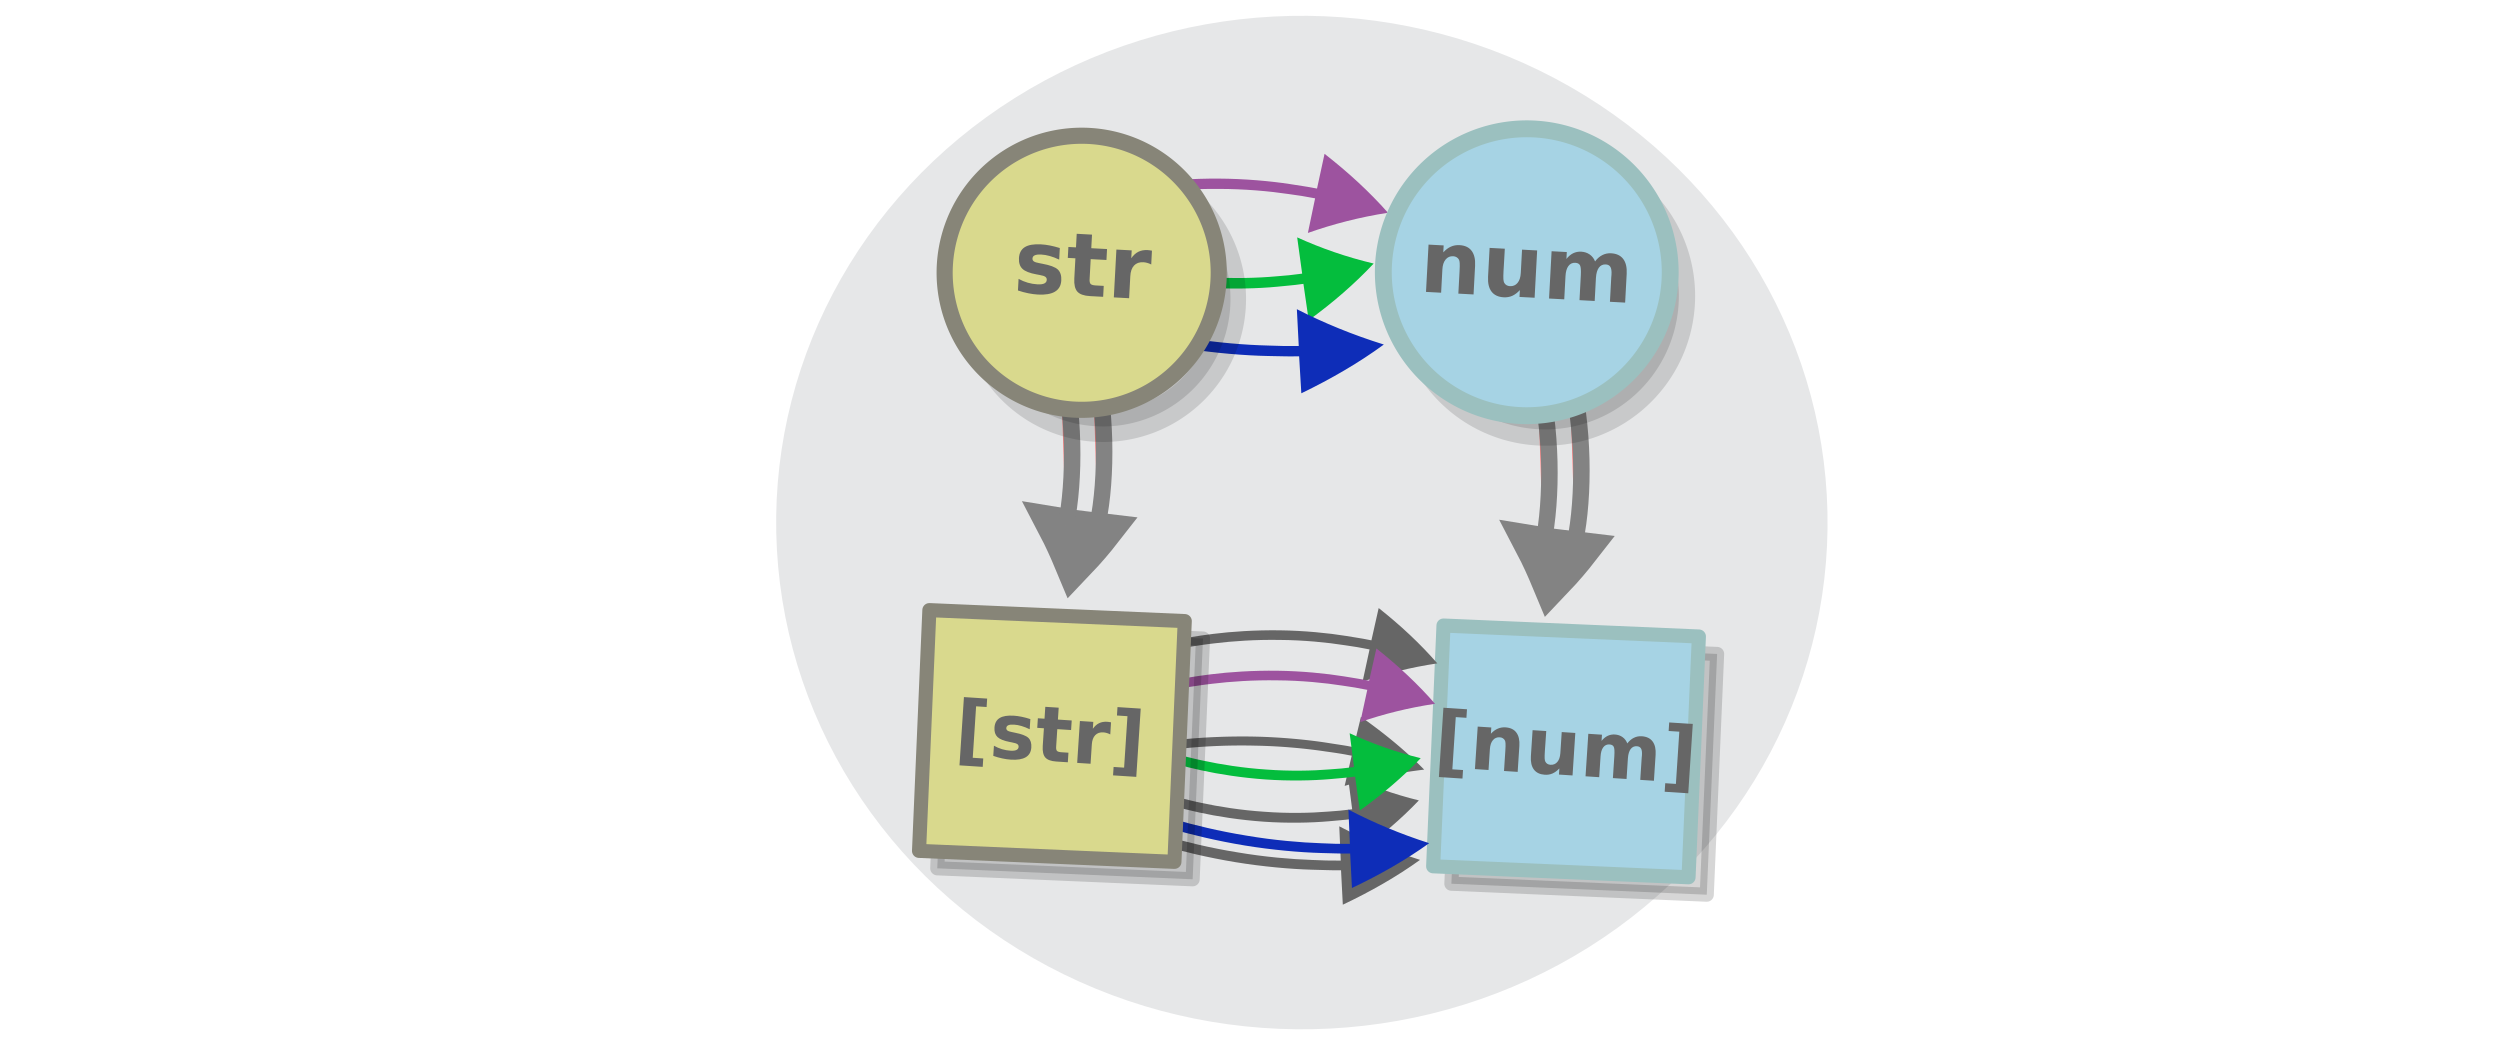 <?xml version="1.0" encoding="UTF-8" standalone="no"?>
<svg
   viewBox="0 0 600 250"
   version="1.1"
   id="svg15613"
   sodipodi:docname="pointed_functor_set.svg"
   inkscape:version="1.2.2 (1:1.2.2+202212051552+b0a8486541)"
   width="600"
   height="250"
   xmlns:inkscape="http://www.inkscape.org/namespaces/inkscape"
   xmlns:sodipodi="http://sodipodi.sourceforge.net/DTD/sodipodi-0.dtd"
   xmlns="http://www.w3.org/2000/svg"
   xmlns:svg="http://www.w3.org/2000/svg"
   xmlns:rdf="http://www.w3.org/1999/02/22-rdf-syntax-ns#"
   xmlns:cc="http://creativecommons.org/ns#"
   xmlns:dc="http://purl.org/dc/elements/1.1/">
  <defs
     id="defs15617" />
  <sodipodi:namedview
     pagecolor="#ffffff"
     bordercolor="#666666"
     borderopacity="1"
     objecttolerance="10"
     gridtolerance="10"
     guidetolerance="10"
     inkscape:pageopacity="0"
     inkscape:pageshadow="2"
     inkscape:window-width="1080"
     inkscape:window-height="1864"
     id="namedview15615"
     showgrid="false"
     inkscape:zoom="0.99999999"
     inkscape:cx="309.5"
     inkscape:cy="150"
     inkscape:window-x="0"
     inkscape:window-y="0"
     inkscape:window-maximized="1"
     inkscape:current-layer="svg15613"
     inkscape:pagecheckerboard="0"
     showguides="false"
     units="px"
     inkscape:document-units="in"
     inkscape:showpageshadow="2"
     inkscape:deskcolor="#d1d1d1"
     inkscape:lockguides="false" />
  <g
     id="g42748"
     transform="matrix(1.564,0,0,1.564,-134.362,313.85)" />
  <g
     id="g42748-8"
     transform="matrix(1.564,0,0,1.564,234.872,318.72)" />
  <g
     id="g42748-4"
     transform="matrix(1.328,0,0,1.328,53.379,177.014)" />
  <g
     id="g42748-8-6"
     transform="matrix(1.328,0,0,1.328,367.026,181.15)" />
  <g
     id="g42748-0"
     transform="matrix(0.55,-0.029,0.03,0.53,152.031,189.554)" />
  <g
     id="g42748-8-9"
     transform="matrix(0.55,-0.029,0.03,0.53,281.891,184.391)" />
  <ellipse
     style="fill:#e6e7e8;stroke:none;stroke-width:3.011;stroke-miterlimit:10;stroke-dasharray:none;stroke-opacity:1"
     id="circle15601-9-4-4"
     cy="141.546"
     cx="304.825"
     transform="matrix(0.999,-0.052,0.056,0.998,0,0)"
     rx="126.112"
     ry="121.687" />
  <g
     id="g42748-7"
     transform="matrix(1.34,-0.1,0.101,1.292,-250.273,384.455)" />
  <g
     id="g42748-8-2"
     transform="matrix(1.34,-0.1,0.101,1.292,66.367,364.829)" />
  <g
     style="display:inline;fill:#ff8080;stroke:#838383;stroke-width:6.389;stroke-miterlimit:10"
     id="g1482-7-0-4"
     transform="matrix(9.0475613e-4,0.244,-0.277,0.019,339.558,47.341)">
    <path
       style="fill:#ff8080;stroke-width:36.898"
       inkscape:connector-curvature="0"
       id="path1478-7-9-9"
       d="m 300.111,308.891 c 11.457,-5.059 23.316,-9.601 35.445,-13.89 -8.574,-7.716 -17.731,-15.117 -27.472,-22.203 -2.745,12.606 -4.334,22.493 -7.973,36.094 z" />
    <path
       style="fill:#ff8080;stroke-width:14.277;paint-order:markers fill stroke"
       inkscape:connector-curvature="0"
       id="path1480-1-3-7"
       d="m 130.205,307.633 c 55.069,-12.453 125.336,-12.587 169.068,-4.248" />
    <path
       style="display:inline;fill:#ff8080;stroke:#838383;stroke-width:14.277;stroke-miterlimit:10;paint-order:markers fill stroke"
       inkscape:connector-curvature="0"
       id="path1480-1-3-7-9"
       d="M 130.147,279.927 C 185.216,267.474 255.483,267.341 299.215,275.679" />
  </g>
  <g
     style="display:inline;fill:#ff8080;stroke:#838383;stroke-width:6.389;stroke-miterlimit:10"
     id="g1482-7-0-4-6"
     transform="matrix(9.0475613e-4,0.244,-0.277,0.019,454.097,51.802)">
    <path
       style="fill:#ff8080;stroke-width:36.898"
       inkscape:connector-curvature="0"
       id="path1478-7-9-9-1"
       d="m 300.111,308.891 c 11.457,-5.059 23.316,-9.601 35.445,-13.89 -8.574,-7.716 -17.731,-15.117 -27.472,-22.203 -2.745,12.606 -4.334,22.493 -7.973,36.094 z" />
    <path
       style="fill:#ff8080;stroke-width:14.277;paint-order:markers fill stroke"
       inkscape:connector-curvature="0"
       id="path1480-1-3-7-93"
       d="m 130.205,307.633 c 55.069,-12.453 125.336,-12.587 169.068,-4.248" />
    <path
       style="display:inline;fill:#ff8080;stroke:#838383;stroke-width:14.277;stroke-miterlimit:10;paint-order:markers fill stroke"
       inkscape:connector-curvature="0"
       id="path1480-1-3-7-9-1"
       d="M 130.147,279.927 C 185.216,267.474 255.483,267.341 299.215,275.679" />
  </g>
  <g
     id="g12404-0"
     transform="matrix(0.931,0.04,-0.04,0.931,154.281,-53.922)">
    <rect
       style="opacity:0.162;fill:#000000;fill-opacity:1;stroke:#000000;stroke-width:3.632;stroke-linecap:round;stroke-linejoin:round;stroke-dasharray:none;stroke-opacity:1"
       id="rect1814-6-6"
       width="65.833"
       height="62.063"
       x="220.303"
       y="214.203" />
    <rect
       style="fill:#a6d3e4;fill-opacity:1;stroke:#9bc0bf;stroke-width:3.632;stroke-linecap:round;stroke-linejoin:round;stroke-dasharray:none;stroke-opacity:1"
       id="rect1814-2"
       width="65.833"
       height="62.063"
       x="215.421"
       y="209.918" />
    <g
       aria-label="[num]"
       transform="rotate(1.27)"
       id="text11431-5-2-4-6"
       style="font-weight:bold;font-size:20.061px;line-height:1.25;-inkscape-font-specification:'sans-serif, Bold';letter-spacing:0px;word-spacing:0px;fill:#666666;stroke-width:0.502">
      <path
         d="m 221.376,226.218 h 6.083 v 2.204 h -2.753 v 13.479 h 2.753 v 2.204 h -6.083 z"
         id="path4964" />
      <path
         d="m 241.535,234.779 v 6.681 h -3.526 v -1.087 -4.026 q 0,-1.42 -0.069,-1.959 -0.059,-0.539 -0.215,-0.793 -0.206,-0.343 -0.558,-0.529 -0.353,-0.196 -0.803,-0.196 -1.097,0 -1.724,0.852 -0.627,0.842 -0.627,2.341 v 5.397 H 230.505 V 230.489 h 3.507 v 1.606 q 0.793,-0.96 1.685,-1.411 0.891,-0.46 1.969,-0.46 1.9,0 2.88,1.166 0.989,1.166 0.989,3.389 z"
         id="path4966" />
      <path
         d="m 244.669,237.189 v -6.7 h 3.526 v 1.097 q 0,0.891 -0.01,2.243 -0.01,1.342 -0.01,1.793 0,1.322 0.069,1.91 0.069,0.578 0.235,0.842 0.215,0.343 0.558,0.529 0.353,0.186 0.803,0.186 1.097,0 1.724,-0.842 0.627,-0.842 0.627,-2.341 v -5.417 h 3.507 v 10.971 h -3.507 v -1.587 q -0.793,0.96 -1.685,1.42 -0.882,0.451 -1.949,0.451 -1.9,0 -2.899,-1.166 -0.989,-1.166 -0.989,-3.389 z"
         id="path4968" />
      <path
         d="m 269.236,232.311 q 0.666,-1.019 1.577,-1.548 0.921,-0.539 2.018,-0.539 1.891,0 2.88,1.166 0.989,1.166 0.989,3.389 v 6.681 h -3.526 v -5.721 q 0.01,-0.127 0.01,-0.264 0.01,-0.137 0.01,-0.392 0,-1.166 -0.343,-1.685 -0.343,-0.529 -1.107,-0.529 -0.999,0 -1.548,0.823 -0.539,0.823 -0.558,2.38 v 5.388 h -3.526 v -5.721 q 0,-1.822 -0.313,-2.341 -0.313,-0.529 -1.117,-0.529 -1.009,0 -1.557,0.833 -0.549,0.823 -0.549,2.361 v 5.397 h -3.526 V 230.489 h 3.526 v 1.606 q 0.646,-0.931 1.479,-1.401 0.842,-0.47 1.851,-0.47 1.136,0 2.008,0.549 0.872,0.549 1.322,1.538 z"
         id="path4970" />
      <path
         d="m 285.732,244.104 h -6.083 v -2.204 h 2.753 v -13.479 h -2.753 v -2.204 h 6.083 z"
         id="path4972" />
    </g>
  </g>
  <g
     id="g6483-8"
     transform="matrix(0.153,-0.919,0.919,0.153,208.775,343.489)">
    <g
       id="g6612"
       transform="translate(73.174,-42.396)">
      <path
         id="path2810-7-7"
         d="m 141.534,88.423 c 0,0 0.269,0.75 0.689,2.05 0.23,0.683 0.498,1.433 0.784,2.358 0.285,0.925 0.61,1.916 0.951,3.083 1.347,4.49 2.781,10.595 3.721,16.748 0.941,6.152 1.368,12.461 1.381,17.186 -0.013,2.329 0.043,4.335 -0.029,5.682 l -0.02,0.848 8.514,0.481 c -3.478,6.298 -7.333,12.104 -11.582,17.242 -2.099,-6.499 -4.758,-12.626 -7.797,-18.223 l 8.475,0.414 0.019,-0.848 c 0.072,-1.348 0.056,-3.286 0.006,-5.574 -0.036,-4.618 -0.446,-10.751 -1.41,-16.795 -0.902,-6.086 -2.318,-12.016 -3.627,-16.44 -0.301,-1.1 -0.626,-2.091 -0.912,-3.016 -0.285,-0.925 -0.554,-1.675 -0.744,-2.291 -0.42,-1.3 -0.649,-1.983 -0.649,-1.983 z"
         inkscape:connector-curvature="0"
         style="fill:#666666;stroke-width:0.089" />
      <path
         id="path2812-9-5"
         d="m 113.641,85.101 c 0,0 0.26,0.803 0.667,2.195 0.222,0.731 0.482,1.535 0.759,2.525 0.277,0.99 0.592,2.051 0.923,3.3 1.309,4.806 2.713,11.337 3.655,17.914 0.942,6.577 1.401,13.315 1.457,18.36 0.008,2.487 0.08,4.628 0.025,6.066 l -0.01,0.906 8.015,0.591 c -3.215,6.692 -6.789,12.854 -10.739,18.301 -2.034,-6.958 -4.592,-13.523 -7.503,-19.526 l 7.977,0.52 0.01,-0.906 c 0.055,-1.438 0.022,-3.507 -0.045,-5.951 -0.076,-4.93 -0.518,-11.481 -1.481,-17.943 -0.904,-6.505 -2.291,-12.849 -3.563,-17.584 -0.294,-1.177 -0.608,-2.238 -0.885,-3.228 -0.277,-0.99 -0.537,-1.793 -0.721,-2.453 a 236.446,236.446 0 0 0 -0.629,-2.123 z"
         inkscape:connector-curvature="0"
         style="fill:#666666;stroke-width:0.089" />
      <path
         id="path2816-2-9"
         d="m 98.559,92.333 c 0,0 -0.085,0.774 -0.185,2.102 -0.062,0.701 -0.147,1.474 -0.205,2.416 -0.058,0.942 -0.139,1.957 -0.194,3.14 -0.244,4.564 -0.177,10.668 0.397,16.692 0.574,6.024 1.703,12.064 2.855,16.51 0.588,2.187 1.027,4.087 1.432,5.335 l 0.229,0.793 -8.43,2.613 c 5.047,5.039 10.351,9.52 15.885,13.273 0.503,-6.644 1.66,-13.08 3.331,-19.113 l -8.407,2.54 -0.229,-0.793 c -0.405,-1.249 -0.867,-3.076 -1.382,-5.24 -1.103,-4.351 -2.206,-10.222 -2.73,-16.15 -0.597,-5.951 -0.638,-11.887 -0.416,-16.378 0.032,-1.11 0.113,-2.125 0.171,-3.067 0.058,-0.942 0.143,-1.715 0.182,-2.343 0.101,-1.329 0.162,-2.029 0.162,-2.029 z"
         inkscape:connector-curvature="0"
         style="fill:#666666;stroke-width:0.089" />
      <path
         id="path2814-02-2"
         d="m 89.344,82.73 c 0,0 -0.157,0.895 -0.381,2.438 -0.127,0.813 -0.284,1.707 -0.43,2.803 -0.146,1.096 -0.321,2.274 -0.486,3.653 -0.67,5.315 -1.17,12.477 -1.157,19.615 0.013,7.138 0.579,14.37 1.319,19.738 0.384,2.643 0.647,4.929 0.935,6.448 l 0.156,0.96 -8.676,1.909 c 4.579,6.596 9.468,12.572 14.655,17.727 1.122,-7.716 2.879,-15.1 5.112,-21.942 l -8.647,1.827 -0.155,-0.96 c -0.288,-1.519 -0.58,-3.723 -0.894,-6.329 -0.698,-5.25 -1.254,-12.281 -1.226,-19.299 -0.042,-7.056 0.469,-14.017 1.109,-19.25 0.135,-1.297 0.311,-2.475 0.456,-3.571 0.146,-1.096 0.303,-1.991 0.4,-2.722 0.224,-1.543 0.351,-2.356 0.351,-2.356 z"
         inkscape:connector-curvature="0"
         style="fill:#666666;stroke-width:0.089" />
    </g>
    <path
       id="path2810-7"
       d="m 204.341,47.158 c 0,0 0.269,0.75 0.689,2.05 0.23,0.683 0.498,1.433 0.784,2.358 0.285,0.925 0.61,1.916 0.951,3.083 1.347,4.49 2.781,10.595 3.721,16.748 0.941,6.152 1.368,12.461 1.381,17.186 -0.013,2.329 0.043,4.335 -0.029,5.682 l -0.02,0.848 8.514,0.481 c -3.478,6.298 -7.333,12.104 -11.582,17.242 -2.099,-6.499 -4.758,-12.626 -7.797,-18.223 l 8.475,0.414 0.019,-0.848 c 0.072,-1.348 0.056,-3.286 0.006,-5.574 -0.036,-4.618 -0.446,-10.751 -1.41,-16.795 -0.902,-6.086 -2.318,-12.016 -3.627,-16.44 -0.301,-1.1 -0.626,-2.091 -0.912,-3.016 -0.285,-0.925 -0.554,-1.675 -0.744,-2.291 -0.42,-1.3 -0.649,-1.983 -0.649,-1.983 z"
       inkscape:connector-curvature="0"
       style="fill:#9d539f;stroke-width:0.089" />
    <path
       id="path2816-2"
       d="m 182.539,48.622 c 0,0 -0.085,0.774 -0.185,2.102 -0.062,0.701 -0.147,1.474 -0.205,2.416 -0.058,0.942 -0.139,1.957 -0.194,3.14 -0.244,4.564 -0.177,10.668 0.397,16.692 0.574,6.024 1.703,12.064 2.855,16.51 0.588,2.187 1.027,4.087 1.432,5.335 l 0.229,0.793 -8.43,2.613 c 5.047,5.039 10.351,9.52 15.885,13.273 0.503,-6.644 1.66,-13.08 3.331,-19.113 l -8.407,2.54 -0.229,-0.793 c -0.405,-1.249 -0.867,-3.076 -1.382,-5.24 -1.103,-4.351 -2.206,-10.222 -2.73,-16.15 -0.597,-5.951 -0.638,-11.887 -0.416,-16.378 0.032,-1.11 0.113,-2.125 0.171,-3.067 0.058,-0.942 0.143,-1.715 0.182,-2.343 0.101,-1.329 0.162,-2.029 0.162,-2.029 z"
       inkscape:connector-curvature="0"
       style="fill:#04bd3d;stroke-width:0.089" />
    <path
       id="path2814-02"
       d="m 167.149,41.949 c 0,0 -0.157,0.895 -0.381,2.438 -0.127,0.813 -0.284,1.707 -0.43,2.803 -0.146,1.096 -0.321,2.274 -0.486,3.653 -0.67,5.315 -1.17,12.477 -1.157,19.615 0.013,7.138 0.579,14.37 1.319,19.738 0.384,2.643 0.647,4.929 0.935,6.448 l 0.156,0.96 -8.676,1.909 c 4.579,6.596 9.468,12.572 14.655,17.727 1.122,-7.716 2.879,-15.1 5.112,-21.942 l -8.647,1.827 -0.155,-0.96 c -0.288,-1.519 -0.58,-3.723 -0.894,-6.329 -0.698,-5.25 -1.254,-12.281 -1.226,-19.299 -0.042,-7.056 0.469,-14.017 1.109,-19.25 0.135,-1.297 0.311,-2.475 0.456,-3.571 0.146,-1.096 0.303,-1.991 0.4,-2.722 0.224,-1.543 0.351,-2.356 0.351,-2.356 z"
       inkscape:connector-curvature="0"
       style="fill:#0e2db8;stroke-width:0.089" />
  </g>
  <g
     id="g12404-2"
     transform="matrix(0.931,0.04,-0.04,0.931,30.891,-57.621)">
    <rect
       style="opacity:0.162;fill:#000000;fill-opacity:1;stroke:#000000;stroke-width:3.632;stroke-linecap:round;stroke-linejoin:round;stroke-dasharray:none;stroke-opacity:1"
       id="rect1814-6"
       width="65.833"
       height="62.063"
       x="220.303"
       y="214.203" />
    <rect
       style="fill:#d9d98d;fill-opacity:1;stroke:#878578;stroke-width:3.632;stroke-linecap:round;stroke-linejoin:round;stroke-dasharray:none;stroke-opacity:1"
       id="rect1814"
       width="65.833"
       height="62.063"
       x="215.421"
       y="209.918" />
    <g
       aria-label="[str]"
       transform="matrix(1.401,0.031,-0.031,1.401,-81.924,-95.373)"
       id="text11431-5-2-4-61"
       style="font-weight:bold;font-size:14.104px;line-height:1.25;-inkscape-font-specification:'sans-serif, Bold';letter-spacing:0px;word-spacing:0px;fill:#666666;stroke-width:0.353">
      <path
         d="m 224.329,228.644 h 4.277 v 1.55 h -1.935 v 9.476 h 1.935 v 1.55 h -4.277 z"
         id="path4953" />
      <path
         d="m 236.774,231.887 v 1.873 q -0.792,-0.331 -1.529,-0.496 -0.737,-0.165 -1.391,-0.165 -0.702,0 -1.047,0.179 -0.337,0.172 -0.337,0.537 0,0.296 0.255,0.455 0.262,0.158 0.93,0.234 l 0.434,0.062 q 1.894,0.241 2.548,0.792 0.654,0.551 0.654,1.729 0,1.233 -0.909,1.853 -0.909,0.62 -2.713,0.62 -0.764,0 -1.584,-0.124 -0.813,-0.117 -1.673,-0.358 v -1.873 q 0.737,0.358 1.508,0.537 0.778,0.179 1.577,0.179 0.723,0 1.088,-0.2 0.365,-0.2 0.365,-0.592 0,-0.331 -0.255,-0.489 -0.248,-0.165 -0.999,-0.255 l -0.434,-0.055 q -1.646,-0.207 -2.307,-0.764 -0.661,-0.558 -0.661,-1.694 0,-1.226 0.84,-1.818 0.84,-0.592 2.576,-0.592 0.682,0 1.432,0.103 0.751,0.103 1.632,0.324 z"
         id="path4955" />
      <path
         d="m 241.835,229.456 v 2.19 h 2.541 v 1.763 h -2.541 v 3.271 q 0,0.537 0.213,0.73 0.213,0.186 0.847,0.186 h 1.267 v 1.763 h -2.114 q -1.46,0 -2.073,-0.606 -0.606,-0.613 -0.606,-2.073 v -3.271 h -1.226 v -1.763 h 1.226 v -2.19 z"
         id="path4957" />
      <path
         d="m 251.614,233.747 q -0.324,-0.151 -0.647,-0.22 -0.317,-0.076 -0.64,-0.076 -0.95,0 -1.467,0.613 -0.51,0.606 -0.51,1.742 v 3.554 h -2.465 v -7.713 h 2.465 v 1.267 q 0.475,-0.758 1.088,-1.102 0.62,-0.351 1.481,-0.351 0.124,0 0.269,0.014 0.145,0.007 0.42,0.041 z"
         id="path4959" />
      <path
         d="m 256.89,241.219 h -4.277 v -1.55 h 1.935 v -9.476 h -1.935 v -1.55 h 4.277 z"
         id="path4961" />
    </g>
  </g>
  <g
     id="g6483"
     transform="rotate(-81.002,233.57,8.005)">
    <path
       id="path2810"
       d="m 202.205,47.375 c 0,0 0.269,0.75 0.689,2.05 0.23,0.683 0.498,1.433 0.784,2.358 0.285,0.925 0.61,1.916 0.951,3.083 1.347,4.49 2.781,10.595 3.721,16.748 0.941,6.152 1.368,12.461 1.381,17.186 -0.013,2.329 0.043,4.335 -0.029,5.682 l -0.02,0.848 8.514,0.481 c -3.478,6.298 -7.333,12.104 -11.582,17.242 -2.099,-6.499 -4.758,-12.626 -7.797,-18.223 l 8.475,0.414 0.019,-0.848 c 0.072,-1.348 0.056,-3.286 0.006,-5.574 -0.036,-4.618 -0.446,-10.751 -1.41,-16.795 -0.902,-6.086 -2.318,-12.016 -3.627,-16.44 -0.301,-1.1 -0.626,-2.091 -0.912,-3.016 -0.285,-0.925 -0.554,-1.675 -0.744,-2.291 -0.42,-1.3 -0.649,-1.983 -0.649,-1.983 z"
       inkscape:connector-curvature="0"
       style="fill:#9d539f;stroke-width:0.089" />
    <path
       id="path2816"
       d="m 182.251,48.697 c 0,0 -0.085,0.774 -0.185,2.102 -0.062,0.701 -0.147,1.474 -0.205,2.416 -0.058,0.942 -0.139,1.957 -0.194,3.14 -0.244,4.564 -0.177,10.668 0.397,16.692 0.574,6.024 1.703,12.064 2.855,16.51 0.588,2.187 1.027,4.087 1.432,5.335 l 0.229,0.793 -8.43,2.613 c 5.047,5.039 10.351,9.52 15.885,13.273 0.503,-6.644 1.66,-13.08 3.331,-19.113 l -8.407,2.54 -0.229,-0.793 c -0.405,-1.249 -0.867,-3.076 -1.382,-5.24 -1.103,-4.351 -2.206,-10.222 -2.73,-16.15 -0.597,-5.951 -0.638,-11.887 -0.416,-16.378 0.032,-1.11 0.113,-2.125 0.171,-3.067 0.058,-0.942 0.143,-1.715 0.182,-2.343 0.101,-1.329 0.162,-2.029 0.162,-2.029 z"
       inkscape:connector-curvature="0"
       style="fill:#04bd3d;stroke-width:0.089" />
    <path
       id="path2814"
       d="m 169.285,41.731 c 0,0 -0.157,0.895 -0.381,2.438 -0.127,0.813 -0.284,1.707 -0.43,2.803 -0.146,1.096 -0.321,2.274 -0.486,3.653 -0.67,5.315 -1.17,12.477 -1.157,19.615 0.013,7.138 0.579,14.37 1.319,19.738 0.384,2.643 0.647,4.929 0.935,6.448 l 0.156,0.96 -8.676,1.909 c 4.579,6.596 9.468,12.572 14.655,17.727 1.122,-7.716 2.879,-15.1 5.112,-21.942 l -8.647,1.827 -0.155,-0.96 c -0.288,-1.519 -0.58,-3.723 -0.894,-6.329 -0.698,-5.25 -1.254,-12.281 -1.226,-19.299 -0.042,-7.056 0.469,-14.017 1.109,-19.25 0.135,-1.297 0.311,-2.475 0.456,-3.571 0.146,-1.096 0.303,-1.991 0.4,-2.722 0.224,-1.543 0.351,-2.356 0.351,-2.356 z"
       inkscape:connector-curvature="0"
       style="fill:#0e2db8;stroke-width:0.089" />
  </g>
  <g
     id="g12392-06"
     transform="matrix(1.392,0.044,-0.044,1.392,164.426,-290.383)">
    <path
       id="circle268-7-0-7-1"
       d="m 93.274,239.963 a 21.972,21.972 0 0 1 4.57,30.736 21.972,21.972 0 0 1 -30.736,4.57 21.972,21.972 0 0 1 -4.57,-30.736 21.972,21.972 0 0 1 30.736,-4.57 z"
       style="opacity:0.13;stroke:#000000;stroke-width:5.359;stroke-miterlimit:10"
       inkscape:connector-curvature="0" />
    <path
       id="circle2836-7-0-6-5"
       d="m 96.569,240.97 a 23.616,23.616 0 0 1 -7.932,32.443 23.616,23.616 0 0 1 -32.443,-7.932 23.616,23.616 0 0 1 7.932,-32.443 23.616,23.616 0 0 1 32.443,7.932 z"
       style="fill:#d9d98d;stroke:#878578;stroke-width:2.778;stroke-miterlimit:10"
       inkscape:connector-curvature="0" />
    <g
       aria-label="str"
       transform="rotate(1.27)"
       id="text11431-5-2-4-1-9"
       style="font-weight:bold;font-size:15.097px;line-height:1.25;-inkscape-font-specification:'sans-serif, Bold';letter-spacing:0px;word-spacing:0px;fill:#666666;stroke-width:0.377">
      <path
         d="m 77.979,247.41 v 2.005 q -0.848,-0.354 -1.636,-0.531 -0.789,-0.177 -1.489,-0.177 -0.752,0 -1.12,0.192 -0.361,0.184 -0.361,0.575 0,0.317 0.273,0.487 0.28,0.17 0.995,0.251 l 0.464,0.066 q 2.027,0.258 2.727,0.848 0.7,0.59 0.7,1.85 0,1.319 -0.973,1.983 -0.973,0.663 -2.904,0.663 -0.818,0 -1.695,-0.133 -0.87,-0.125 -1.791,-0.383 v -2.005 q 0.789,0.383 1.614,0.575 0.833,0.192 1.688,0.192 0.774,0 1.165,-0.214 0.391,-0.214 0.391,-0.634 0,-0.354 -0.273,-0.523 -0.265,-0.177 -1.069,-0.273 l -0.464,-0.059 q -1.762,-0.221 -2.469,-0.818 -0.708,-0.597 -0.708,-1.813 0,-1.312 0.899,-1.946 0.899,-0.634 2.757,-0.634 0.73,0 1.533,0.111 0.803,0.111 1.747,0.346 z"
         id="path4946" />
      <path
         d="m 83.397,244.808 v 2.344 h 2.72 v 1.887 h -2.72 v 3.501 q 0,0.575 0.229,0.781 0.229,0.199 0.907,0.199 h 1.356 v 1.887 h -2.263 q -1.563,0 -2.219,-0.649 -0.649,-0.656 -0.649,-2.219 v -3.501 h -1.312 v -1.887 h 1.312 v -2.344 z"
         id="path4948" />
      <path
         d="m 93.864,249.4 q -0.346,-0.162 -0.693,-0.236 -0.339,-0.081 -0.686,-0.081 -1.017,0 -1.57,0.656 -0.545,0.649 -0.545,1.865 v 3.804 h -2.639 v -8.256 h 2.639 v 1.356 q 0.509,-0.811 1.165,-1.179 0.663,-0.376 1.585,-0.376 0.133,0 0.287,0.015 0.155,0.007 0.45,0.044 z"
         id="path4950" />
    </g>
  </g>
  <g
     id="g12386-1"
     transform="matrix(1.457,0.046,-0.046,1.457,301.571,-378.588)">
    <path
       id="circle268-6-9-7-2"
       d="m 70.348,289.131 a 21.972,21.972 0 0 1 4.57,30.736 21.972,21.972 0 0 1 -30.736,4.57 21.972,21.972 0 0 1 -4.57,-30.736 21.972,21.972 0 0 1 30.736,-4.57 z"
       style="opacity:0.13;stroke:#000000;stroke-width:5.359;stroke-miterlimit:10"
       inkscape:connector-curvature="0" />
    <path
       id="circle2818-6-2-7"
       d="m 74.264,290.723 a 23.616,23.616 0 0 1 -7.932,32.443 23.616,23.616 0 0 1 -32.443,-7.932 23.616,23.616 0 0 1 7.932,-32.443 23.616,23.616 0 0 1 32.443,7.932 z"
       style="fill:#a6d3e4;fill-opacity:1;stroke:#9bc0bf;stroke-width:2.778;stroke-miterlimit:10;stroke-opacity:1"
       inkscape:connector-curvature="0" />
    <g
       aria-label="num"
       transform="rotate(1.27)"
       id="text11431-9-8-0"
       style="font-weight:bold;font-size:14.258px;line-height:1.25;-inkscape-font-specification:'sans-serif, Bold';letter-spacing:0px;word-spacing:0px;fill:#666666;stroke-width:0.356">
      <path
         d="m 52.226,301.078 v 4.748 h -2.506 v -0.773 -2.861 q 0,-1.01 -0.049,-1.392 -0.042,-0.383 -0.153,-0.564 -0.146,-0.244 -0.397,-0.376 -0.251,-0.139 -0.571,-0.139 -0.78,0 -1.225,0.606 -0.446,0.599 -0.446,1.664 v 3.836 H 44.387 v -7.798 h 2.492 v 1.142 q 0.564,-0.682 1.197,-1.003 0.634,-0.327 1.399,-0.327 1.351,0 2.047,0.828 0.703,0.828 0.703,2.409 z"
         id="path4939" />
      <path
         d="m 54.454,302.791 v -4.762 h 2.506 v 0.78 q 0,0.634 -0.007,1.594 -0.007,0.954 -0.007,1.274 0,0.94 0.049,1.358 0.049,0.411 0.167,0.599 0.153,0.244 0.397,0.376 0.251,0.132 0.571,0.132 0.78,0 1.225,-0.599 0.446,-0.599 0.446,-1.664 v -3.85 h 2.492 v 7.798 h -2.492 v -1.128 q -0.564,0.682 -1.197,1.01 -0.627,0.32 -1.385,0.32 -1.351,0 -2.061,-0.828 -0.703,-0.828 -0.703,-2.409 z"
         id="path4941" />
      <path
         d="m 71.915,299.324 q 0.473,-0.724 1.121,-1.1 0.654,-0.383 1.434,-0.383 1.344,0 2.047,0.828 0.703,0.828 0.703,2.409 v 4.748 h -2.506 v -4.066 q 0.007,-0.09 0.007,-0.188 0.007,-0.098 0.007,-0.278 0,-0.828 -0.244,-1.197 -0.244,-0.376 -0.787,-0.376 -0.71,0 -1.1,0.585 -0.383,0.585 -0.397,1.692 v 3.829 h -2.506 v -4.066 q 0,-1.295 -0.223,-1.664 -0.223,-0.376 -0.794,-0.376 -0.717,0 -1.107,0.592 -0.39,0.585 -0.39,1.678 v 3.836 h -2.506 v -7.798 h 2.506 v 1.142 q 0.459,-0.661 1.051,-0.996 0.599,-0.334 1.316,-0.334 0.808,0 1.427,0.39 0.62,0.39 0.94,1.093 z"
         id="path4943" />
    </g>
  </g>
</svg>
